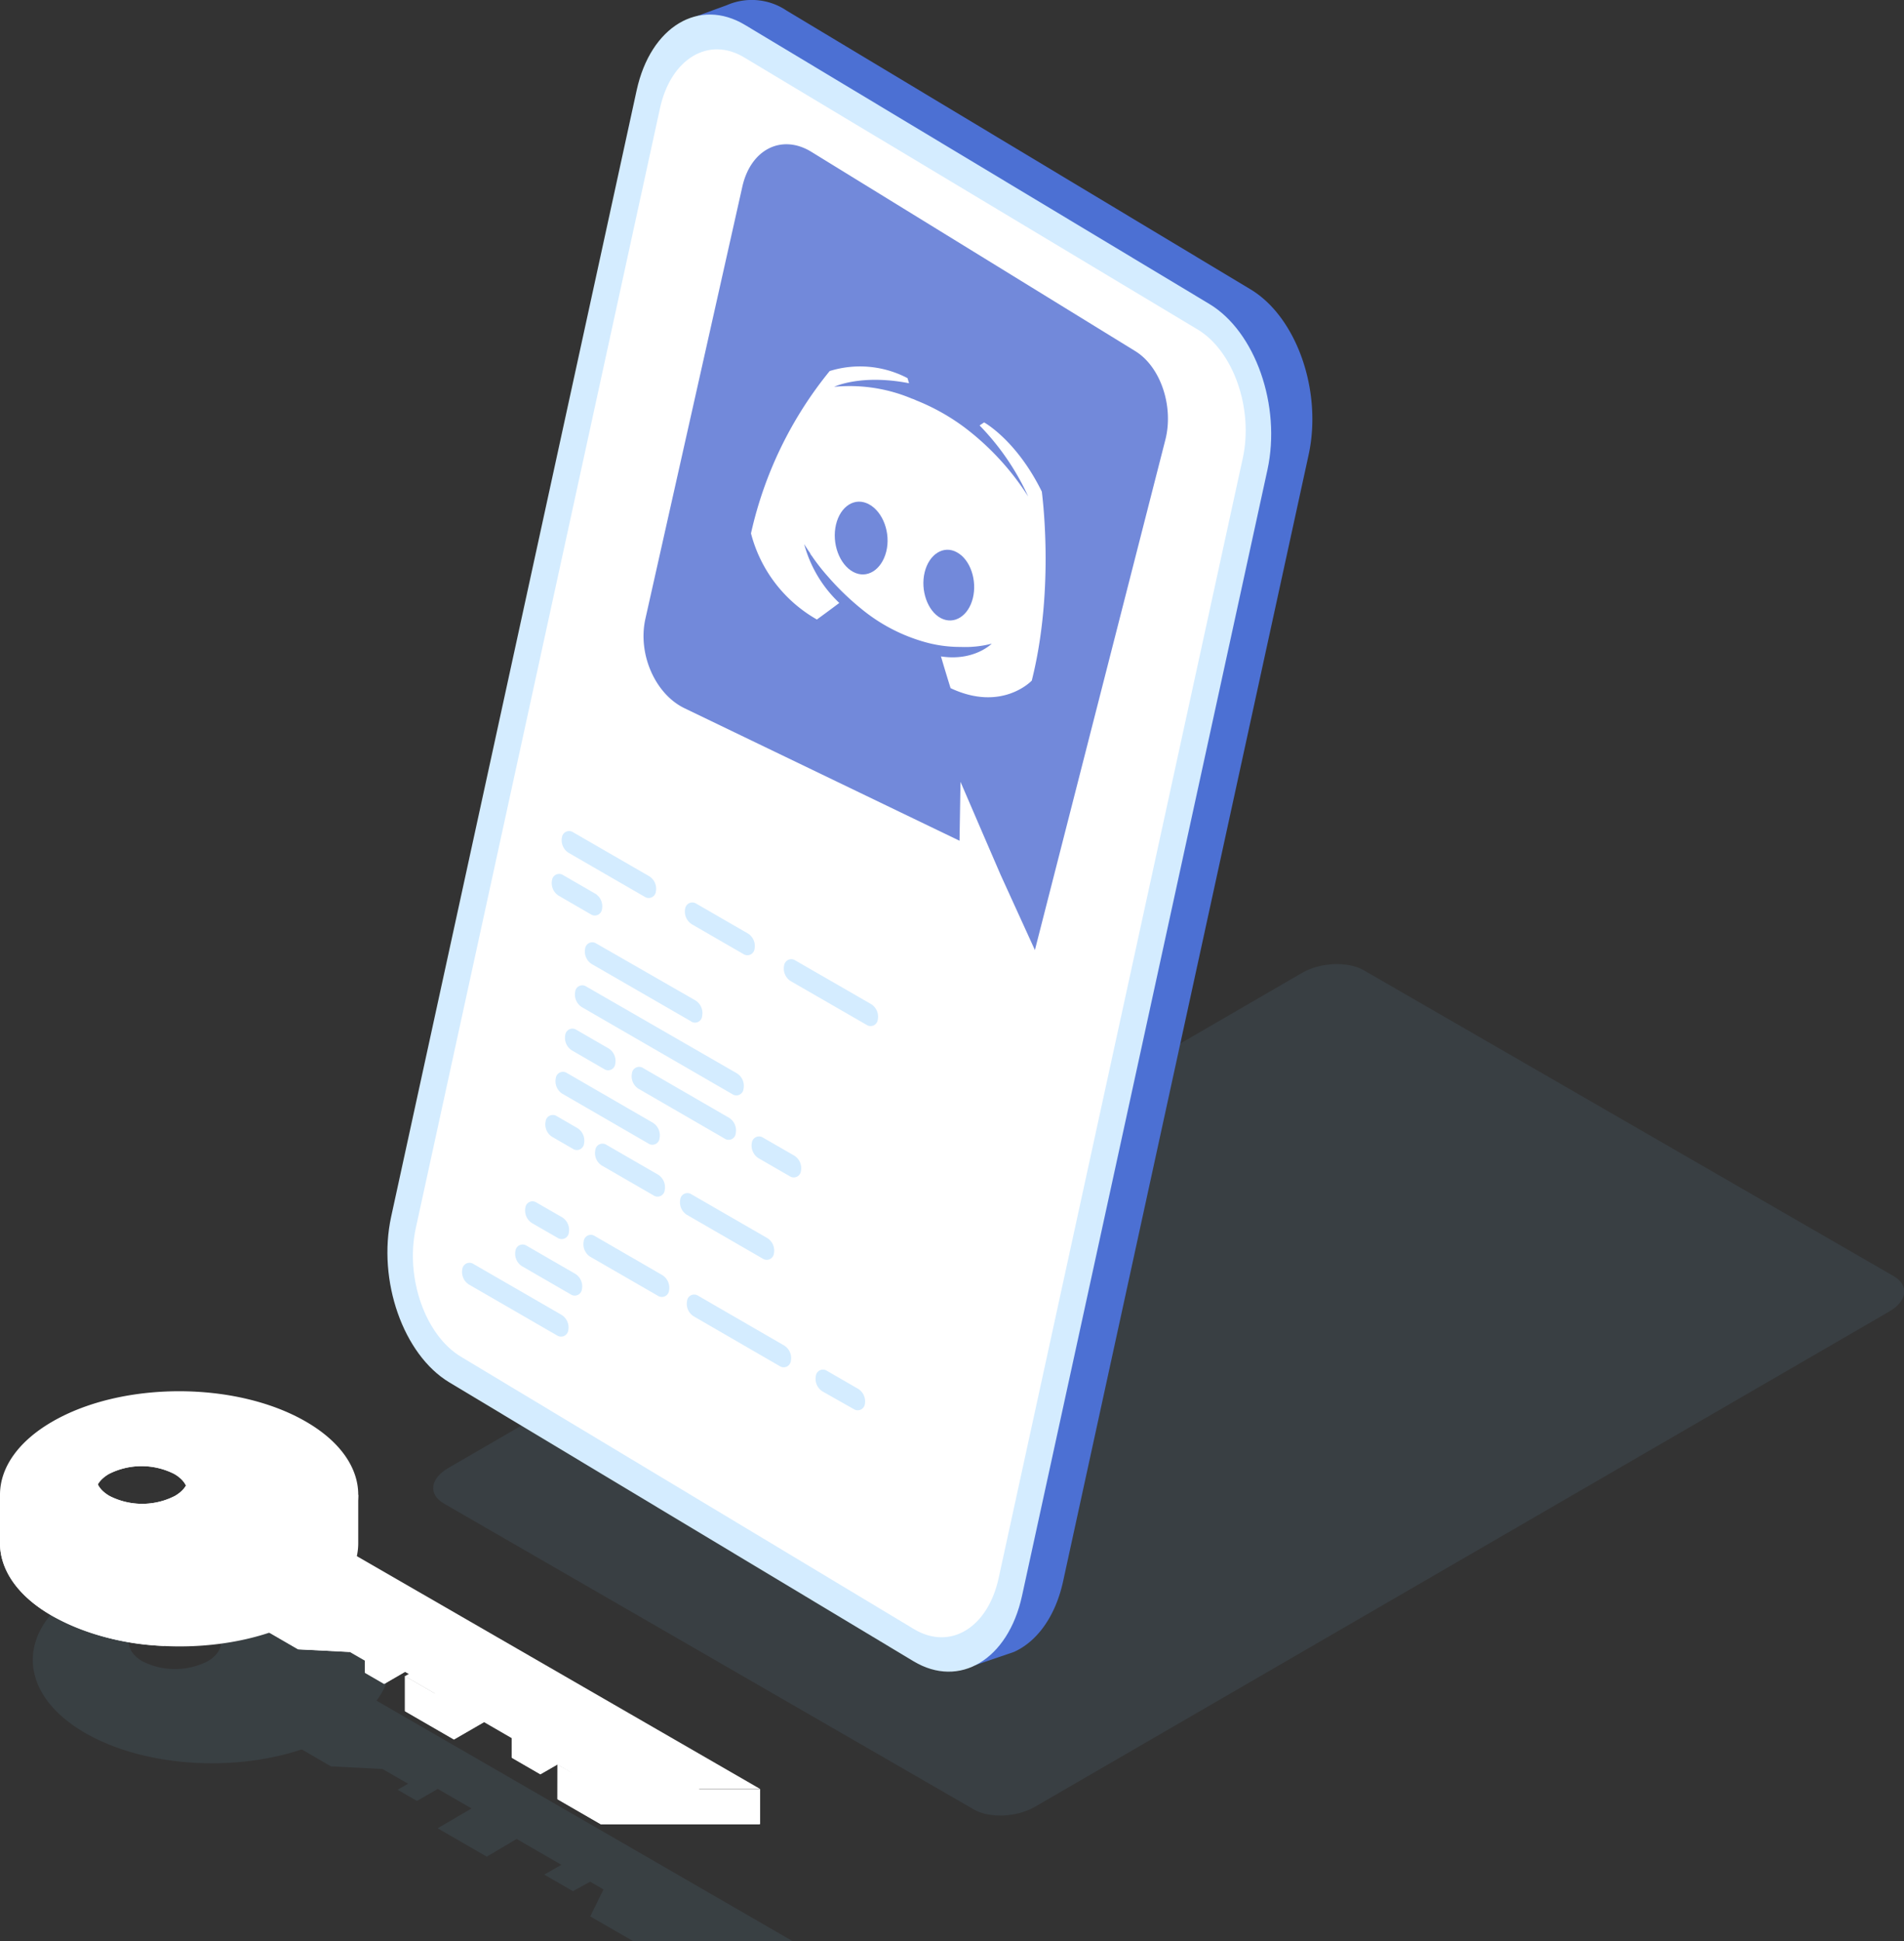 <svg xmlns="http://www.w3.org/2000/svg" viewBox="0 0 287.43 292.97"><rect x="0" y="0" width="287.43" height="292.97" fill="#333333" stroke="none"/><defs><style>.cls-1,.cls-4{opacity:0.4;}.cls-2,.cls-4{fill:#42525b;}.cls-3{fill:#fff;}.cls-5{fill:#4c70d3;}.cls-6{fill:#d4ecff;}.cls-7{fill:#7289da;}</style></defs><g id="Layer_2" data-name="Layer 2"><g id="_ÎÓÈ_1" data-name="—ÎÓÈ_1"><g class="cls-1"><path class="cls-2" d="M51.11,239.48c-10.56-6.09-27.68-6.09-38.24,0s-10.56,16,0,22.08,27.68,6.1,38.24,0S61.67,245.58,51.11,239.48ZM31.34,250.73a10.87,10.87,0,0,1-9.84,0c-2.71-1.57-2.71-4.11,0-5.68a10.93,10.93,0,0,1,9.84,0C34.05,246.62,34.05,249.16,31.34,250.73Z"/><path class="cls-2" d="M56.82,256.66a25.06,25.06,0,0,1-5.23,3.93,37.2,37.2,0,0,1-6.81,3l5.17,3,7.79.4,3.86,2.22-1.58.91,2.92,1.69L66.09,270l5.09,2.94-5.12,3,3.77,2.17,3.65,2.11L78,277.55l6.74,3.9-2.58,1.48,4.33,2.5L89.1,284l2,1.17-2,4.07L95.63,293h24.08Z"/></g><path class="cls-3" d="M54.08,232.9v-7.31l-2.15,1.21a18.62,18.62,0,0,0-5.77-4.93c-10.56-6.1-27.68-6.1-38.24,0a17.7,17.7,0,0,0-6.35,5.78L0,225.59v7.31c0,4,2.63,8,7.92,11C18.48,250,35.6,250,46.16,244,51.45,240.9,54.08,236.9,54.08,232.9Zm-27.79-4.77a10.85,10.85,0,0,1-9.83,0c-2.72-1.57-2.72-4.11,0-5.68a10.91,10.91,0,0,1,9.83,0C29,224,29,226.56,26.29,228.13Z"/><path class="cls-3" d="M24.78,238.66l-11.67-5.75L2.74,226.06a14.07,14.07,0,0,0-1.17,1.59L0,225.59v7.31c0,4,2.63,8,7.92,11a37.9,37.9,0,0,0,16.86,4.51Z"/><path class="cls-3" d="M46.16,214.55c-10.56-6.1-27.68-6.1-38.24,0s-10.56,16,0,22.07,27.68,6.1,38.24,0S56.72,220.64,46.16,214.55ZM26.38,225.79a10.85,10.85,0,0,1-9.83,0c-2.72-1.56-2.72-4.11,0-5.67a10.85,10.85,0,0,1,9.83,0C29.1,221.68,29.1,224.23,26.38,225.79Z"/><path class="cls-3" d="M31.69,218.41H17a37.35,37.35,0,0,0-3.9,1.12V232H31.69Zm-5.4,9.72a10.85,10.85,0,0,1-9.83,0c-2.72-1.57-2.72-4.11,0-5.68a10.91,10.91,0,0,1,9.83,0C29,224,29,226.56,26.29,228.13Z"/><path class="cls-3" d="M43.89,215.86c-9.31-5.38-24.4-5.38-33.7,0s-9.31,14.08,0,19.46,24.4,5.37,33.7,0S53.2,221.23,43.89,215.86Zm-17.51,9.93a10.85,10.85,0,0,1-9.83,0c-2.72-1.56-2.72-4.11,0-5.67a10.85,10.85,0,0,1,9.83,0C29.1,221.68,29.1,224.23,26.38,225.79Z"/><path class="cls-3" d="M10.19,217.87c9.3-5.37,24.39-5.37,33.7,0,4.21,2.43,6.51,5.55,6.91,8.73.49-3.85-1.81-7.8-6.91-10.74-9.31-5.38-24.4-5.38-33.7,0-5.1,2.94-7.4,6.88-6.91,10.73C3.68,223.42,6,220.3,10.19,217.87Z"/><path class="cls-3" d="M51.87,239a25.75,25.75,0,0,1-5.24,3.92,37.1,37.1,0,0,1-6.8,3l5.17,3,7.79.4,3.85,2.22-1.57.91L58,254.15l3.14-1.82,5.1,2.94-5.12,3,3.76,2.17,3.65,2.11,4.55-2.63,6.74,3.9-2.57,1.48,4.33,2.5,2.57-1.48,2,1.17-2,4.07,6.55,3.78h24.07Z"/><path class="cls-3" d="M51.87,233.71a25.41,25.41,0,0,1-5.24,3.93,37.1,37.1,0,0,1-6.8,3l5.17,3,7.79.4,3.85,2.22-1.57.91L58,248.86l3.14-1.81,5.1,2.94-5.12,3,3.76,2.17,3.65,2.11,4.55-2.63,6.74,3.89L77.24,260l4.33,2.5L84.14,261l2,1.18-2,4.07L90.68,270h24.07Z"/><rect class="cls-3" x="90.68" y="270.02" width="24.07" height="5.28"/><polygon class="cls-3" points="81.57 267.76 81.57 262.48 84.14 260.99 84.14 266.28 81.57 267.76"/><polygon class="cls-3" points="77.24 259.98 77.24 265.26 81.57 267.76 81.57 262.48 77.24 259.98"/><polygon class="cls-3" points="73.07 254.6 73.07 259.88 68.52 262.51 68.52 257.23 73.07 254.6"/><polygon class="cls-3" points="61.11 252.95 61.11 258.23 68.52 262.51 68.52 257.23 61.11 252.95"/><polygon class="cls-3" points="84.14 266.28 84.13 271.52 90.68 275.3 90.68 270.02 84.14 266.28"/><polygon class="cls-3" points="57.99 248.86 57.99 254.15 55.07 252.46 55.07 247.18 57.99 248.86"/><polygon class="cls-3" points="45 243.65 45 248.93 52.79 249.33 52.79 244.05 45 243.65"/><polygon class="cls-3" points="98.32 266.28 52.28 239.67 54.84 238.19 103.41 266.26 98.32 266.28"/><polygon class="cls-3" points="54.84 239.47 101.21 266.27 103.41 266.26 54.84 238.19 52.28 239.67 53.39 240.31 54.84 239.47"/><polygon class="cls-3" points="45 248.93 45 243.65 39.83 240.66 39.83 245.94 45 248.93"/><polygon class="cls-3" points="61.13 247.05 61.13 252.33 57.99 254.15 57.99 248.86 61.13 247.05"/><path class="cls-3" d="M43.89,215.86c-5.23-3-12.28-4.35-19.11-4v2c6.83-.38,13.88.94,19.11,4,4.21,2.43,6.51,5.55,6.91,8.73C51.29,222.75,49,218.8,43.89,215.86Z"/><path class="cls-4" d="M147,273.09,67,226.92c-2.38-1.38-2.08-3.77.67-5.36l128.93-74.75c2.74-1.58,6.89-1.75,9.27-.38l80,46.17c2.38,1.37,2.08,3.77-.67,5.35L156.23,272.7C153.49,274.29,149.34,274.46,147,273.09Z"/><path class="cls-5" d="M188.78,43.67,118.7,1.57a9.4,9.4,0,0,0-9-.78h0L103.09,3.2h5.08A19.46,19.46,0,0,0,105.93,9L68.87,179c-2.1,9.63,1.83,20.82,8.77,25l70.09,42.1a11.54,11.54,0,0,0,2.24,1l-2.77,4.22,5.87-2h0c3.45-1.55,6.25-5.3,7.42-10.67l37.06-170C199.65,59,195.73,47.84,188.78,43.67Z"/><path class="cls-6" d="M137.91,250.73l-70.09-42.1c-6.94-4.17-10.87-15.36-8.77-25l37.06-170C98.21,4,105.54-.4,112.48,3.77l70.09,42.11c6.94,4.17,10.86,15.35,8.77,25l-37.06,170C152.18,250.47,144.85,254.9,137.91,250.73Z"/><path class="cls-3" d="M138,245.89,69.59,204.77c-5.4-3.24-8.45-11.94-6.82-19.42l36.86-169c1.63-7.48,7.33-10.93,12.72-7.68L180.8,49.73c5.39,3.24,8.45,11.94,6.81,19.43l-36.85,169C149.13,245.69,143.43,249.13,138,245.89Z"/><path class="cls-6" d="M112.24,144l-7.81-4.51a2.25,2.25,0,0,1-1-2.32h0a1.09,1.09,0,0,1,1.67-.79l7.81,4.51a2.23,2.23,0,0,1,1,2.31h0A1.09,1.09,0,0,1,112.24,144Z"/><path class="cls-6" d="M130.84,154.69l-11.52-6.64a2.25,2.25,0,0,1-.95-2.32h0a1.09,1.09,0,0,1,1.67-.79l11.52,6.64a2.25,2.25,0,0,1,.95,2.32h0A1.09,1.09,0,0,1,130.84,154.69Z"/><path class="cls-6" d="M98.63,180.4l-7.81-4.51a2.21,2.21,0,0,1-.95-2.31h0a1.09,1.09,0,0,1,1.67-.8l7.81,4.51a2.25,2.25,0,0,1,1,2.32h0A1.09,1.09,0,0,1,98.63,180.4Z"/><path class="cls-6" d="M115.21,190l-11.52-6.65a2.24,2.24,0,0,1-1-2.31h0a1.09,1.09,0,0,1,1.67-.8l11.52,6.65a2.23,2.23,0,0,1,.95,2.31h0A1.09,1.09,0,0,1,115.21,190Z"/><path class="cls-6" d="M89.2,138l-4.87-2.82a2.23,2.23,0,0,1-1-2.31h0a1.09,1.09,0,0,1,1.67-.8l4.88,2.82a2.24,2.24,0,0,1,1,2.31h0A1.09,1.09,0,0,1,89.2,138Z"/><path class="cls-6" d="M104.24,154.1l-14.91-8.6a2.23,2.23,0,0,1-1-2.31h0a1.09,1.09,0,0,1,1.67-.8L105,151a2.25,2.25,0,0,1,1,2.32h0A1.08,1.08,0,0,1,104.24,154.1Z"/><path class="cls-6" d="M91.2,161.35l-4.87-2.82a2.24,2.24,0,0,1-1-2.31h0a1.09,1.09,0,0,1,1.67-.8l4.88,2.82a2.22,2.22,0,0,1,1,2.31h0A1.08,1.08,0,0,1,91.2,161.35Z"/><path class="cls-6" d="M117.72,206.19l-13-7.52a2.22,2.22,0,0,1-1-2.31h0a1.08,1.08,0,0,1,1.67-.8l13,7.52a2.24,2.24,0,0,1,1,2.32h0A1.09,1.09,0,0,1,117.72,206.19Z"/><path class="cls-6" d="M86.45,173.37l-3.13-1.81a2.21,2.21,0,0,1-.95-2.31h0a1.09,1.09,0,0,1,1.67-.8l3.13,1.81a2.23,2.23,0,0,1,1,2.31h0A1.09,1.09,0,0,1,86.45,173.37Z"/><path class="cls-6" d="M84.2,186.84l-3.89-2.24a2.25,2.25,0,0,1-1-2.32h0a1.08,1.08,0,0,1,1.67-.79l3.89,2.24a2.23,2.23,0,0,1,1,2.31h0A1.09,1.09,0,0,1,84.2,186.84Z"/><path class="cls-6" d="M99.32,195.57l-10.25-5.91a2.25,2.25,0,0,1-.95-2.32h0a1.08,1.08,0,0,1,1.67-.79L100,192.46a2.25,2.25,0,0,1,1,2.32h0A1.09,1.09,0,0,1,99.32,195.57Z"/><path class="cls-6" d="M86.18,195.37l-7.37-4.26a2.22,2.22,0,0,1-1-2.31h0a1.09,1.09,0,0,1,1.67-.8l7.37,4.26a2.22,2.22,0,0,1,1,2.31h0A1.09,1.09,0,0,1,86.18,195.37Z"/><path class="cls-6" d="M128.9,212.68,124.16,210a2.25,2.25,0,0,1-1-2.32h0a1.08,1.08,0,0,1,1.67-.79l4.73,2.73a2.24,2.24,0,0,1,1,2.31h0A1.09,1.09,0,0,1,128.9,212.68Z"/><path class="cls-6" d="M109.35,171.82l-13-7.52a2.23,2.23,0,0,1-.95-2.31h0a1.09,1.09,0,0,1,1.67-.8l13,7.52a2.25,2.25,0,0,1,1,2.32h0A1.08,1.08,0,0,1,109.35,171.82Z"/><path class="cls-6" d="M110.54,165.13,87.83,152a2.25,2.25,0,0,1-1-2.32h0a1.08,1.08,0,0,1,1.67-.79L111.25,162a2.22,2.22,0,0,1,1,2.31h0A1.09,1.09,0,0,1,110.54,165.13Z"/><path class="cls-6" d="M97.85,172.57l-13-7.52a2.24,2.24,0,0,1-.95-2.31h0a1.09,1.09,0,0,1,1.67-.8l13,7.52a2.23,2.23,0,0,1,1,2.31h0A1.09,1.09,0,0,1,97.85,172.57Z"/><path class="cls-6" d="M119.23,177.53l-4.73-2.73a2.25,2.25,0,0,1-1-2.32h0a1.09,1.09,0,0,1,1.67-.79l4.74,2.73a2.23,2.23,0,0,1,1,2.31h0A1.09,1.09,0,0,1,119.23,177.53Z"/><path class="cls-6" d="M97.34,135.36l-11.51-6.65a2.24,2.24,0,0,1-1-2.31h0a1.09,1.09,0,0,1,1.67-.8l11.51,6.65a2.21,2.21,0,0,1,1,2.31h0A1.09,1.09,0,0,1,97.34,135.36Z"/><path class="cls-6" d="M84.12,201.57l-13.33-7.7a2.24,2.24,0,0,1-1-2.31h0a1.09,1.09,0,0,1,1.67-.8l13.33,7.7a2.24,2.24,0,0,1,1,2.31h0A1.1,1.1,0,0,1,84.12,201.57Z"/><path class="cls-7" d="M131.2,76.12c-2.11-1.16-4.34.25-5,3.07s.52,6,2.59,7.12,4.3-.28,5-3.06S133.31,77.27,131.2,76.12Zm13.26,7.24c-2-1.12-4.2.27-4.87,3s.44,5.88,2.44,6.93,4.16-.31,4.83-3S146.49,84.46,144.46,83.36Z"/><path class="cls-7" d="M171.39,53l-48.9-30.08c-4.46-2.74-9.16-.41-10.43,5.27L97.43,93.39c-1.19,5.34,1.49,11.37,5.9,13.5l41.52,20L145,118l3.14,7.29,2.92,6.76,5.17,11.34,19.69-77C177.22,61.33,175.2,55.34,171.39,53Zm-15.63,49.72s-4.49,4.8-12.26,1.14c0,0-.8-2.55-1.45-4.79,5,.77,7.66-1.92,7.66-1.92a16,16,0,0,1-4.67.49,19.6,19.6,0,0,1-5.61-.79,26.25,26.25,0,0,1-9.38-4.94,40.49,40.49,0,0,1-5-4.82,30.83,30.83,0,0,1-2.37-3c-.09-.15-.19-.25-.29-.4a2.29,2.29,0,0,1-.11-.23c-.57-.82-.88-1.34-.88-1.34A19,19,0,0,0,126.7,91c-1.52,1.15-3.38,2.5-3.38,2.5a21,21,0,0,1-9.95-13A59.13,59.13,0,0,1,125.25,56,15.45,15.45,0,0,1,137,57.07l.23.77c-7.29-1.42-11.31.54-11.31.54a25.4,25.4,0,0,1,2.56-.11,24.2,24.2,0,0,1,9.17,1.89,3.9,3.9,0,0,1,.64.26,32,32,0,0,1,7.37,4.13,39.93,39.93,0,0,1,9.56,10.39,37.93,37.93,0,0,0-7.34-10.73l.68-.46s4.9,2.68,8.72,10.46C157.25,74.21,159.31,88.6,155.76,102.71Z"/></g></g></svg>